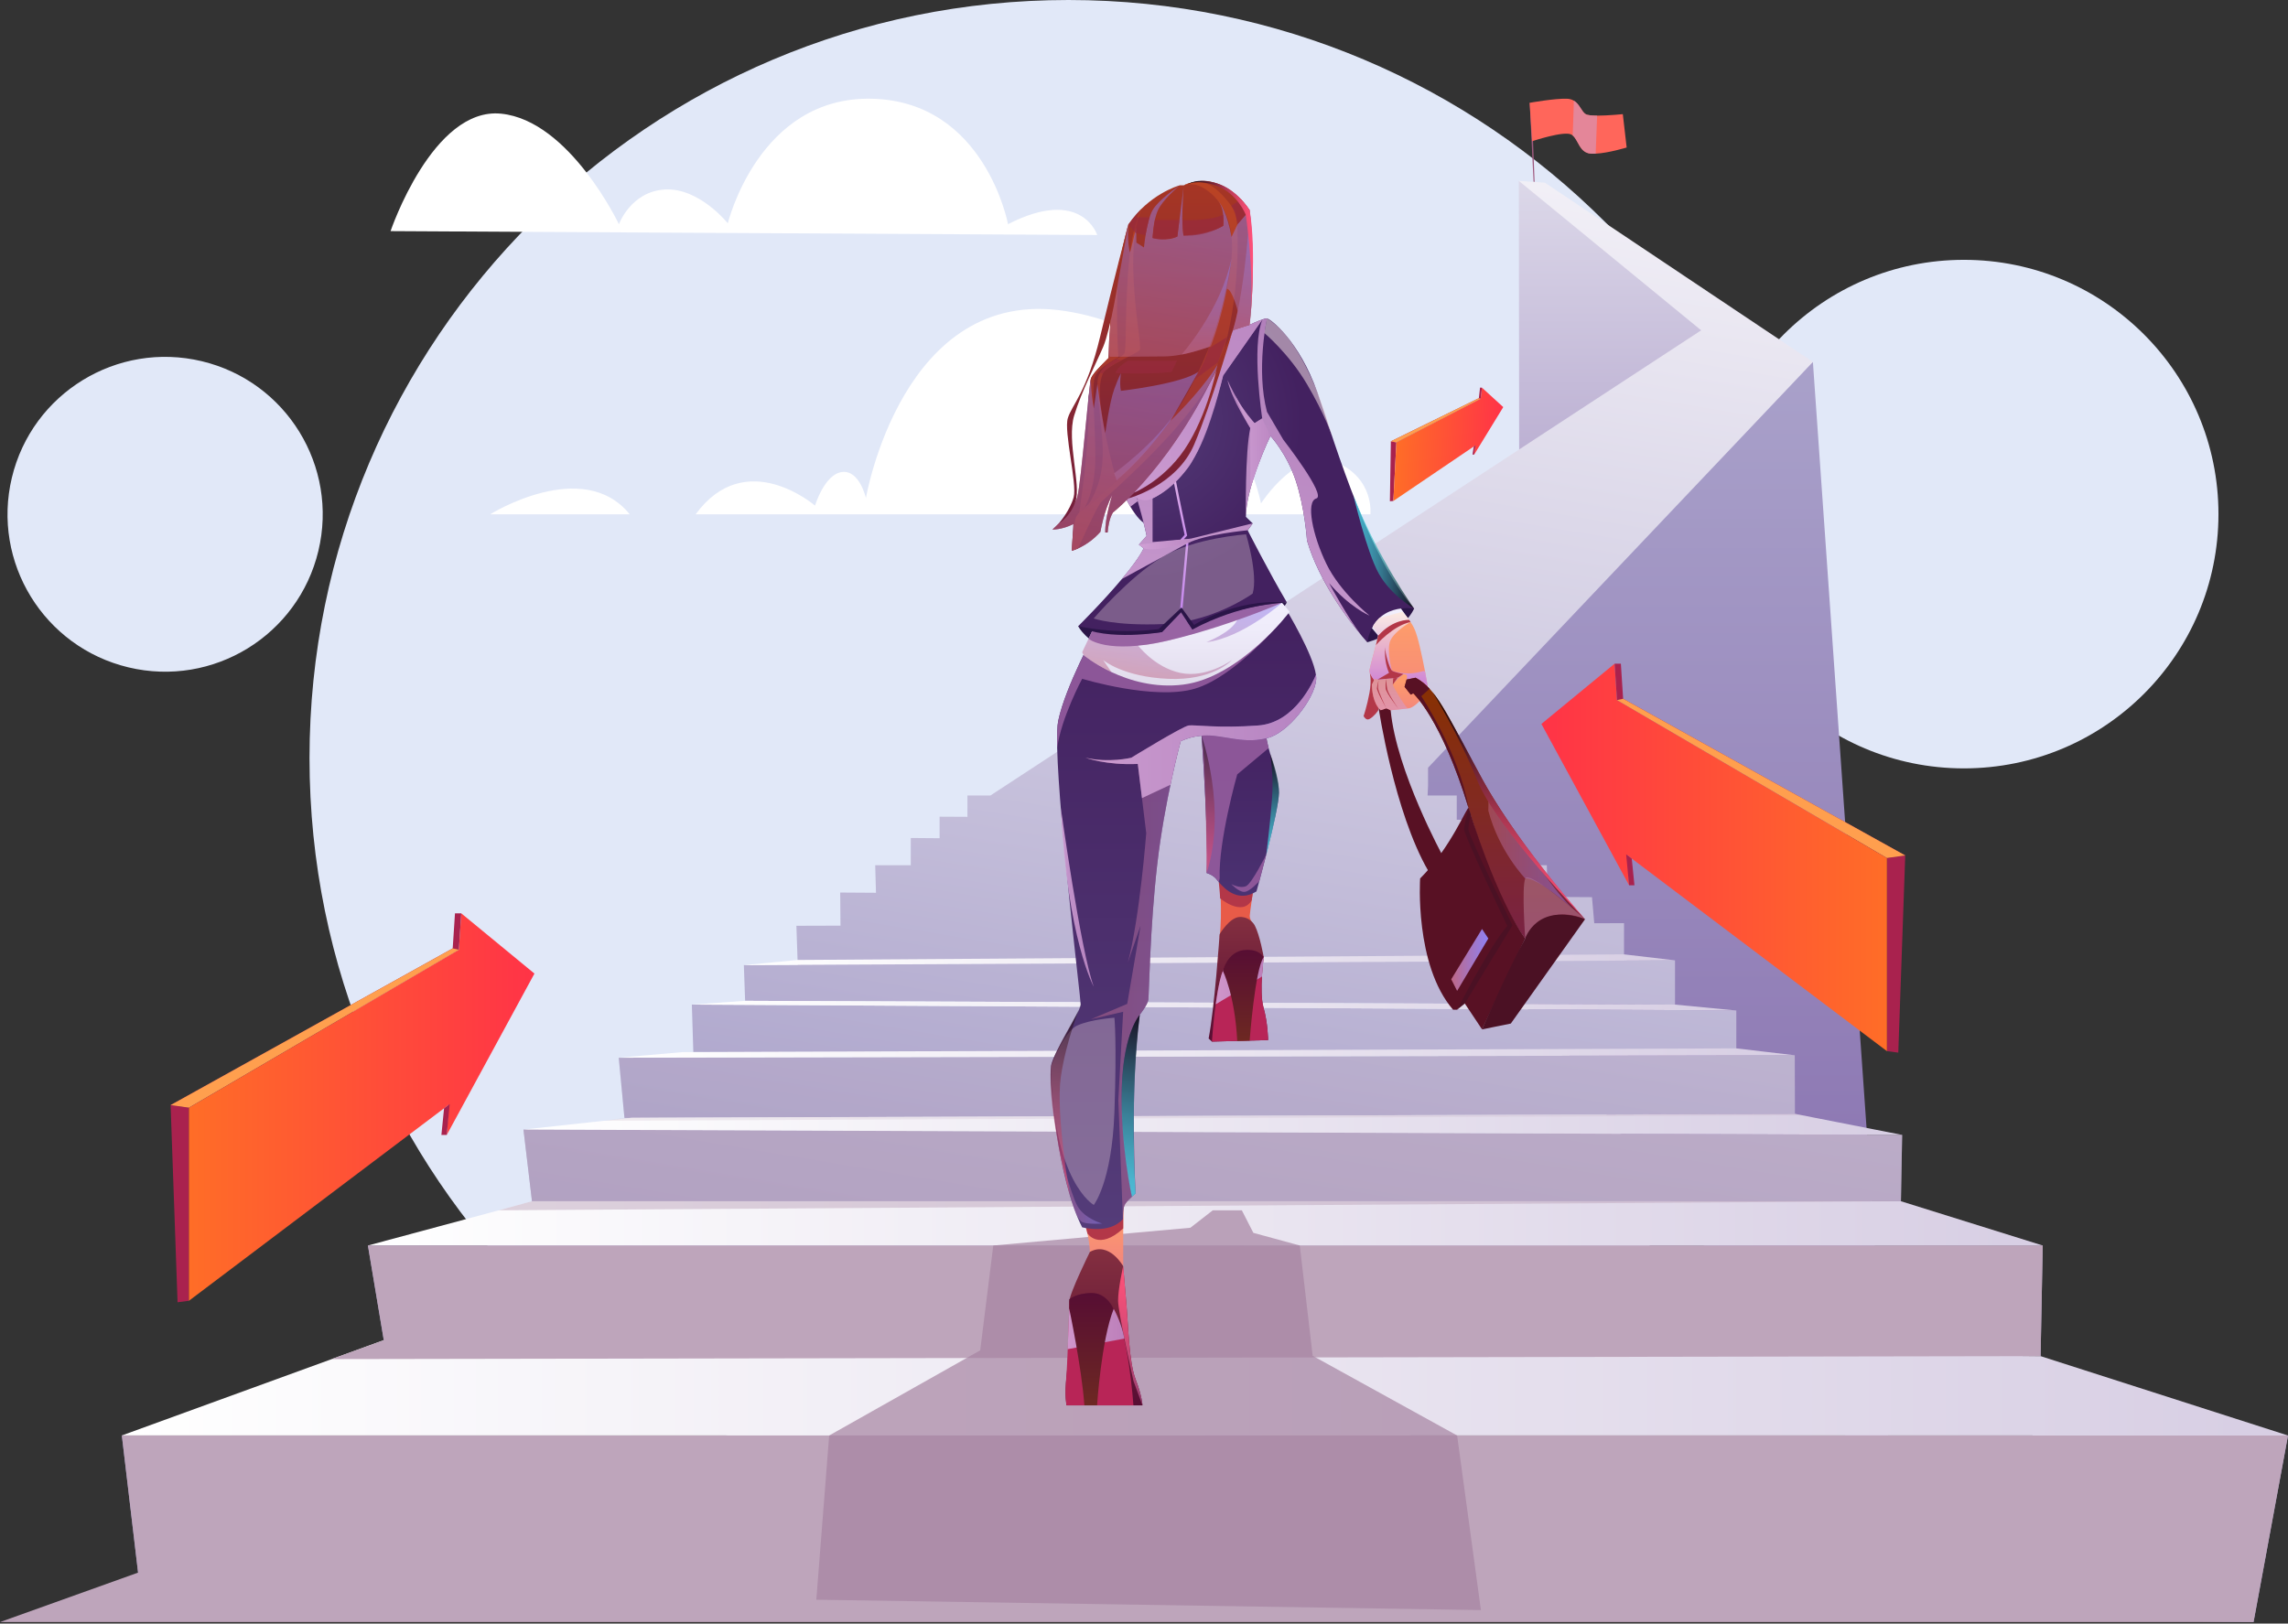 <svg width="672" height="477" viewBox="0 0 672 477" fill="none" xmlns="http://www.w3.org/2000/svg">
<rect x="0" y="0" width="672" height="477" fill="#333333" stroke="none"/>
<g clip-path="url(#clip0_2_275)">
<g style="mix-blend-mode:multiply">
<path d="M313.819 445.452C436.932 445.452 536.735 345.734 536.735 222.726C536.735 99.718 436.932 0 313.819 0C190.707 0 90.904 99.718 90.904 222.726C90.904 345.734 190.707 445.452 313.819 445.452Z" fill="#E1E8F8"/>
</g>
<g style="mix-blend-mode:multiply">
<path d="M576.807 225.745C618.1 225.745 651.575 192.299 651.575 151.041C651.575 109.783 618.1 76.336 576.807 76.336C535.514 76.336 502.039 109.783 502.039 151.041C502.039 192.299 535.514 225.745 576.807 225.745Z" fill="#E1E8F8"/>
</g>
<g style="mix-blend-mode:multiply">
<path d="M93.51 161.851C99.456 137.012 84.123 112.06 59.263 106.12C34.403 100.179 9.43 115.5 3.484 140.339C-2.461 165.178 12.872 190.129 37.732 196.069C62.592 202.01 87.565 186.69 93.51 161.851Z" fill="#E1E8F8"/>
</g>
<path fill-rule="evenodd" clip-rule="evenodd" d="M204.315 151.096H402.489C402.489 151.096 403.742 140.648 392.481 135.791C381.22 130.934 370.368 147.899 370.368 147.899C370.368 147.899 360.85 98.853 312.893 91.384C264.936 83.901 254.328 146.334 254.328 146.334C254.328 146.334 252.463 138.022 247.302 138.675C242.142 139.328 239.378 148.552 239.378 148.552C239.378 148.552 219.075 130.947 204.315 151.096Z" fill="white"/>
<path fill-rule="evenodd" clip-rule="evenodd" d="M184.953 151.096H143.967C143.967 151.096 171.186 134.104 184.953 151.096Z" fill="white"/>
<path fill-rule="evenodd" clip-rule="evenodd" d="M114.692 67.902L322.261 69.045C322.261 69.045 317.727 54.773 296.063 65.861C296.063 65.861 289.35 29.767 256.071 29.006C222.793 28.244 213.765 65.617 213.765 65.617C213.765 65.617 205.432 55.154 195.369 55.671C185.307 56.188 181.78 65.875 181.78 65.875C181.78 65.875 167.333 35.454 147.208 33.4C127.083 31.332 114.705 67.916 114.705 67.916L114.692 67.902Z" fill="white"/>
<path fill-rule="evenodd" clip-rule="evenodd" d="M450.419 53.441L449.289 30.176L449.861 30.952L450.719 53.454L450.419 53.441Z" fill="#9F597F"/>
<path fill-rule="evenodd" clip-rule="evenodd" d="M477.775 43.332C477.775 43.332 472.396 44.978 468.652 45.142C468.134 45.169 467.658 45.169 467.208 45.142C463.859 44.842 463.641 41.251 461.898 39.795C461.789 39.7 461.68 39.632 461.544 39.55C459.461 38.326 449.984 41.495 449.984 41.495L449.262 30.203C449.262 30.203 456.628 28.884 460.196 29.006C461.027 29.033 461.68 29.238 462.211 29.564C463.981 30.598 464.485 32.802 465.711 33.537C466.214 33.849 467.522 33.958 469.06 33.972C472.328 33.972 476.631 33.537 476.631 33.537L477.761 43.346L477.775 43.332Z" fill="#FF665B"/>
<g style="mix-blend-mode:multiply" opacity="0.8">
<path fill-rule="evenodd" clip-rule="evenodd" d="M469.088 33.958L468.665 45.142C468.148 45.169 467.671 45.169 467.222 45.142C463.872 44.842 463.655 41.251 461.912 39.795C462.007 36.475 462.225 32.067 462.238 29.564C464.009 30.598 464.512 32.802 465.738 33.537C466.242 33.849 467.549 33.958 469.088 33.972V33.958Z" fill="#DD8EA9"/>
</g>
<path fill-rule="evenodd" clip-rule="evenodd" d="M446.09 53.142L446.322 249.991L491.392 258.045L518.53 97.426L446.09 53.142Z" fill="url(#paint0_linear_2_275)"/>
<path fill-rule="evenodd" clip-rule="evenodd" d="M555.839 440.269L532.459 106.337L494.715 130.771L403.334 207.87L399.726 230.822L555.839 440.269Z" fill="url(#paint1_linear_2_275)"/>
<path fill-rule="evenodd" clip-rule="evenodd" d="M35.785 421.726L41.136 466.894L661.884 476.554L672.001 421.74L35.785 421.726Z" fill="url(#paint2_linear_2_275)"/>
<path fill-rule="evenodd" clip-rule="evenodd" d="M599.33 398.421L599.956 365.919H108.061L112.718 393.727L599.33 398.421Z" fill="url(#paint3_linear_2_275)"/>
<path fill-rule="evenodd" clip-rule="evenodd" d="M558.317 352.912L558.671 333.43L153.745 331.852L156.25 352.912H558.317Z" fill="url(#paint4_linear_2_275)"/>
<path fill-rule="evenodd" clip-rule="evenodd" d="M527.176 327.24L527.135 310.03L181.726 310.751L183.401 328.437L527.176 327.24Z" fill="url(#paint5_linear_2_275)"/>
<path fill-rule="evenodd" clip-rule="evenodd" d="M509.965 309.105V296.874L203.2 295.146L203.635 309.105H509.965Z" fill="url(#paint6_linear_2_275)"/>
<path fill-rule="evenodd" clip-rule="evenodd" d="M218.845 294.03L491.964 295.146V282.14L476.986 282.221V271.215L468.244 271.242L467.577 263.582L454.546 263.501L454.314 254.195H445.899L445.464 247.406L437.43 247.352L437.035 240.903L427.858 240.849V233.706H419.293L419.429 230.822V225.543L532.459 106.337L453.729 53.659L446.09 53.142L499.644 97.045L290.903 233.706H284.136V239.978L275.966 239.937V246.263L267.496 246.195V254.195H257.053L257.284 262.29L246.772 262.222L246.854 271.949L233.905 271.99L234.3 283.473L218.477 283.554L218.845 294.03Z" fill="url(#paint7_linear_2_275)"/>
<path fill-rule="evenodd" clip-rule="evenodd" d="M672.001 421.74L599.33 398.421L112.718 393.727L35.785 421.726L672.001 421.74Z" fill="url(#paint8_linear_2_275)"/>
<path fill-rule="evenodd" clip-rule="evenodd" d="M108.061 365.919L156.413 352.912H558.317L599.956 365.919H108.061Z" fill="url(#paint9_linear_2_275)"/>
<path fill-rule="evenodd" clip-rule="evenodd" d="M153.745 331.852L185.58 328.383L527.176 327.24L558.671 333.43L153.745 331.852Z" fill="url(#paint10_linear_2_275)"/>
<path fill-rule="evenodd" clip-rule="evenodd" d="M509.965 296.874L491.964 295.146L218.899 294.03L203.2 295.146L509.965 296.874Z" fill="url(#paint11_linear_2_275)"/>
<path fill-rule="evenodd" clip-rule="evenodd" d="M218.477 283.554L234.286 282.031L476.986 280.385L491.964 282.14L218.477 283.554Z" fill="url(#paint12_linear_2_275)"/>
<path fill-rule="evenodd" clip-rule="evenodd" d="M527.135 310.03L509.965 308.002L200.395 309.104L181.726 310.751L527.135 310.03Z" fill="url(#paint13_linear_2_275)"/>
<g style="mix-blend-mode:multiply">
<path fill-rule="evenodd" clip-rule="evenodd" d="M40.551 462.024L0.001 476.554H661.884L672.001 421.74L35.785 421.726L40.551 462.024Z" fill="#BEA5BB"/>
</g>
<g style="mix-blend-mode:multiply">
<path fill-rule="evenodd" clip-rule="evenodd" d="M112.718 393.727L97.4 399.291L599.33 398.421L599.956 365.919H108.061L112.718 393.727Z" fill="#BEA5BB"/>
</g>
<g style="mix-blend-mode:multiply" opacity="0.5">
<path fill-rule="evenodd" clip-rule="evenodd" d="M558.317 352.912L146.514 355.579L156.25 352.912L153.744 331.852L558.671 333.43L558.317 352.912Z" fill="#BEA5BB"/>
</g>
<g style="mix-blend-mode:multiply" opacity="0.2">
<path fill-rule="evenodd" clip-rule="evenodd" d="M183.401 328.437L177.315 329.28L529.409 327.689L527.176 327.24L527.135 310.03L181.726 310.751L183.401 328.437Z" fill="#BEA5BB"/>
</g>
<path d="M55.486 325.416L50.108 324.668L52.15 382.598L55.486 382.163V325.416Z" fill="#A9224E"/>
<path d="M156.97 286.03L135.47 268.33L134.775 279.037L55.486 325.417V382.163L132.079 324.355L132.27 317.254L131.221 333.43L156.97 286.03Z" fill="url(#paint14_linear_2_275)"/>
<path d="M50.108 324.668L132.964 278.629L133.631 268.33H135.47L134.775 279.037L55.486 325.417L50.108 324.668Z" fill="#A9224E"/>
<path d="M132.964 278.629L134.775 279.037L55.486 325.417L50.108 324.668L132.964 278.629Z" fill="#FF9F4E"/>
<path d="M131.221 333.43H129.642L130.431 325.593L132.079 324.355L131.221 333.43Z" fill="#A9224E"/>
<path d="M410.127 129.967L408.507 129.654L408.221 147.259L409.242 147.177L410.127 129.967Z" fill="#A9224E"/>
<path d="M441.513 119.6L435.263 113.899L434.882 117.137L410.127 129.967L409.242 147.177L433.371 130.824L433.534 128.688L432.962 133.572L441.513 119.6Z" fill="url(#paint15_linear_2_275)"/>
<path d="M408.507 129.654L434.351 116.974L434.705 113.872L435.263 113.899L434.882 117.137L410.127 129.967L408.507 129.654Z" fill="#A9224E"/>
<path d="M434.351 116.974L434.882 117.137L410.127 129.967L408.507 129.654L434.351 116.974Z" fill="#FF9F4E"/>
<path d="M432.962 133.572L432.486 133.545L432.853 131.178L433.371 130.824L432.962 133.572Z" fill="#A9224E"/>
<path d="M554.203 252.072L559.581 251.324L557.539 309.254L554.203 308.818V252.072Z" fill="#A9224E"/>
<path d="M452.719 212.686L474.22 194.986L474.914 205.693L554.203 252.072V308.818L477.61 250.998L477.42 243.909L478.468 260.086L452.719 212.686Z" fill="url(#paint16_linear_2_275)"/>
<path d="M559.581 251.324L476.725 205.285L476.058 194.986H474.22L474.914 205.693L554.203 252.072L559.581 251.324Z" fill="#A9224E"/>
<path d="M476.725 205.285L474.914 205.693L554.203 252.072L559.581 251.324L476.725 205.285Z" fill="#FF9F4E"/>
<path d="M478.468 260.086H480.048L479.258 252.249L477.61 250.998L478.468 260.086Z" fill="#A9224E"/>
<g style="mix-blend-mode:multiply" opacity="0.7">
<path fill-rule="evenodd" clip-rule="evenodd" d="M287.894 396.72L243.532 421.74L239.76 469.983L434.952 473.03L427.967 421.74L385.538 398.326L381.752 365.919L368.122 362.204L364.732 355.579H356.208L349.618 360.708L291.734 365.919L287.894 396.72Z" fill="#A583A1"/>
</g>
<path fill-rule="evenodd" clip-rule="evenodd" d="M358.21 258.1C358.21 258.1 359.095 268.331 358.21 275.378C358.21 275.378 362.744 270.29 368.558 272.439C368.558 272.439 366.992 270.222 367.06 269.052C367.128 267.882 368.109 261.297 368.109 261.297L358.223 258.1H358.21Z" fill="#E85B48"/>
<path fill-rule="evenodd" clip-rule="evenodd" d="M372.466 305.567L355.949 306.016L354.982 305.105C356.739 296.044 358.21 274.466 358.21 274.466C358.21 274.466 361.164 269.392 364.228 269.392C367.292 269.392 368.544 271.909 368.544 271.909C370.042 274.779 371.159 281.174 371.159 281.174C371.159 281.174 369.784 291.337 371.091 295.976C372.398 300.602 372.452 305.554 372.452 305.554L372.466 305.567Z" fill="url(#paint17_linear_2_275)"/>
<path fill-rule="evenodd" clip-rule="evenodd" d="M372.466 305.567L355.949 306.016C355.949 306.016 356.93 289.854 359.612 284.112C362.294 278.385 369.402 278.698 371.159 281.174C371.159 281.174 369.783 291.337 371.091 295.976C372.398 300.602 372.452 305.554 372.452 305.554L372.466 305.567Z" fill="#B82557"/>
<path fill-rule="evenodd" clip-rule="evenodd" d="M358.359 263.936C358.359 263.936 364.827 269.392 367.632 264.48L367.918 262.481L357.951 259.12C357.951 259.12 358.346 262.848 358.359 263.936Z" fill="#B33748"/>
<path fill-rule="evenodd" clip-rule="evenodd" d="M375.625 232.971C375.625 238.277 369.035 261.896 369.035 261.896C363.697 265.202 359.775 261.27 357.951 259.134C357.57 258.685 357.284 258.304 357.093 258.1C356.017 256.916 354.397 256.494 354.397 256.494C354.942 243.815 352.899 216.169 352.899 216.169C356.276 211.829 371.758 213.489 371.758 213.489C371.554 215.108 371.976 217.339 372.602 219.802C373.773 224.305 375.639 229.543 375.639 232.985L375.625 232.971Z" fill="url(#paint18_linear_2_275)"/>
<g style="mix-blend-mode:multiply" opacity="0.91">
<path d="M363.384 227.502C363.384 227.502 357.828 246.998 358.223 258.086L357.964 259.12C357.583 258.671 357.297 258.29 357.107 258.086C356.031 256.902 354.411 256.481 354.411 256.481C354.955 243.801 352.913 216.156 352.913 216.156C356.29 211.816 371.772 213.476 371.772 213.476C371.567 215.095 371.989 217.326 372.616 219.788L363.397 227.502H363.384Z" fill="#935B9D"/>
</g>
<g style="mix-blend-mode:multiply" opacity="0.91">
<path fill-rule="evenodd" clip-rule="evenodd" d="M371.935 251.012C371.935 251.012 367.741 259.46 366.025 260.317C364.31 261.174 361.654 259.746 361.654 259.746C361.654 259.746 363.738 262.032 365.413 262.032C367.087 262.032 369.865 258.862 369.865 258.862L371.935 251.012Z" fill="#935B9D"/>
</g>
<path fill-rule="evenodd" clip-rule="evenodd" d="M318.994 360.83C318.994 360.83 319.893 363.715 320.111 367.796C320.111 367.796 326.892 367.905 329.901 371.987V352.327L318.994 360.83Z" fill="url(#paint19_linear_2_275)"/>
<path fill-rule="evenodd" clip-rule="evenodd" d="M335.552 412.896H313.262C313.262 412.896 312.608 409.958 313.262 404.23C313.915 398.489 314.187 384.38 314.119 382.245C314.051 380.095 320.097 367.81 320.097 367.81C325.789 364.626 329.887 372 329.887 372C329.887 372 330.255 376.19 330.813 382.884C331.426 389.959 331.603 400.162 333.536 405.237C335.484 410.311 335.552 412.91 335.552 412.91V412.896Z" fill="url(#paint20_linear_2_275)"/>
<path fill-rule="evenodd" clip-rule="evenodd" d="M314.119 382.231C314.119 382.231 322.752 377.469 327.096 384.557C331.44 391.659 332.896 412.883 332.896 412.883H313.248C313.248 412.883 312.676 410.57 313.125 405.4C313.575 400.23 314.106 382.217 314.106 382.217L314.119 382.231Z" fill="#B82557"/>
<path fill-rule="evenodd" clip-rule="evenodd" d="M319.375 362.341C319.375 362.341 322.684 367.565 329.901 360.898V352.327L317.333 355.783C317.333 355.783 319.144 360.939 319.375 362.341Z" fill="#B33748"/>
<path fill-rule="evenodd" clip-rule="evenodd" d="M386.559 199.748C386.028 205.435 378.267 215.326 372.262 216.822C366.23 218.333 362.226 216.822 356.562 216.183C350.897 215.53 346.772 217.788 346.772 217.788C346.772 217.788 342.033 235.189 339.882 253.991C337.73 272.793 337.485 292.248 337.267 293.758C337.049 295.255 334.762 298.125 334.762 298.125C331.753 319.621 333.536 350.627 333.536 350.627C333.536 350.627 333.046 351.035 332.447 351.593C331.794 352.205 330.977 352.994 330.527 353.647C329.724 354.776 329.806 357.742 329.806 358.109V358.137C325.87 362.735 317.837 360.572 317.837 360.572C310.674 346.681 308.087 317.172 308.659 313.295C309.231 309.431 317.401 297.241 317.401 295.105C317.401 293.268 311.042 241.298 310.497 219.748C310.402 216.033 310.497 213.217 310.811 211.721C312.962 201.544 321.813 185.422 321.813 185.422L340.644 176.307L376.564 177.055C376.564 177.055 376.66 177.205 376.81 177.463C378.267 179.844 385.647 192.198 386.491 198.225C386.573 198.782 386.6 199.286 386.559 199.721V199.748Z" fill="url(#paint21_linear_2_275)"/>
<g style="mix-blend-mode:multiply" opacity="0.91">
<path d="M376.81 177.491V182.103C376.81 182.103 362.907 198.782 350.966 202.32C339.038 205.87 317.837 199.422 317.837 199.422C317.837 199.422 311.668 210.904 310.511 219.72C310.511 219.72 310.511 219.747 310.511 219.761C310.416 216.047 310.511 213.231 310.824 211.734C312.976 201.558 321.826 185.436 321.826 185.436L340.658 176.321L376.578 177.069C376.578 177.069 376.673 177.218 376.823 177.477L376.81 177.491Z" fill="#935B9D"/>
</g>
<path style="mix-blend-mode:multiply" opacity="0.5" d="M386.559 199.748C386.028 205.435 378.267 215.326 372.262 216.822C366.23 218.332 362.226 216.822 356.562 216.183C350.897 215.53 346.772 217.788 346.772 217.788C346.772 217.788 345.383 222.877 343.776 230.55C342.401 237.039 340.876 245.365 339.882 253.991C337.73 272.793 337.485 292.248 337.267 293.758C337.05 295.255 334.762 298.125 334.762 298.125C325.544 310.642 330.759 342.681 332.447 351.593C331.794 352.205 330.977 352.994 330.527 353.647C329.724 354.776 329.806 357.742 329.806 358.109L328.458 323.186L329.874 297.255L320.424 299.445L331.072 294.928L334.98 271.977L331.262 282.779C334.776 269.46 336.655 244.753 336.655 244.753L335.402 234.482L334.176 224.441C324.904 224.876 318.817 222.618 318.817 222.618C325.693 224.223 332.256 222.618 332.256 222.618C332.256 222.618 347.303 213.38 349.141 213.135C350.966 212.891 357.842 214.02 369.579 213.135C380.459 212.319 385.783 200.007 386.505 198.238C386.586 198.796 386.613 199.299 386.573 199.735L386.559 199.748Z" fill="url(#paint22_linear_2_275)"/>
<path fill-rule="evenodd" clip-rule="evenodd" d="M404.928 208.102C404.928 208.102 409.462 238.549 419.511 255.882L423.814 251.583C423.814 251.583 410.143 226.645 408.441 208.673L408.209 206.034L404.928 208.115V208.102Z" fill="#581124"/>
<path fill-rule="evenodd" clip-rule="evenodd" d="M402.313 197.694C402.313 197.694 402.926 199.721 402.218 203.585C401.51 207.449 400.502 210.36 400.502 210.36C400.502 210.36 400.87 211.217 401.605 211.367C402.34 211.516 403.988 209.938 404.696 208.863C405.418 207.789 404.26 204.959 404.369 204.238C404.478 203.517 404.928 202.619 404.928 202.619C404.928 202.619 403.934 198.782 402.3 197.694H402.313Z" fill="#B33748"/>
<path fill-rule="evenodd" clip-rule="evenodd" d="M401.578 188.687C401.578 188.687 411.831 186.102 415.344 178.797C415.344 178.797 410.252 176.511 405.445 179.654C400.638 182.81 401.578 188.674 401.578 188.674V188.687Z" fill="#2B1548"/>
<path fill-rule="evenodd" clip-rule="evenodd" d="M419.497 203.013C419.497 203.952 415.344 206.319 415.344 206.319L407.174 208.115L404.015 200.374C404.015 200.374 402.068 198.007 402.218 196.932C402.368 195.857 404.791 187.191 404.791 186.755C404.791 186.32 403.198 184.007 403.198 184.007C403.198 184.007 403.852 182.824 405.077 181.586C406.412 180.225 408.441 178.81 410.973 178.824C410.973 178.824 411.341 179.137 411.886 179.735C412.539 180.416 413.424 181.45 414.268 182.742L414.65 183.327C414.895 183.708 415.099 184.116 415.317 184.524C416.365 186.579 417.673 192.646 418.544 197.286C419.102 200.252 419.47 202.632 419.47 203L419.497 203.013Z" fill="url(#paint23_linear_2_275)"/>
<path fill-rule="evenodd" clip-rule="evenodd" d="M402.926 184.538L404.805 186.756C404.805 186.756 408.522 182.334 413.86 182.116L411.464 178.769C411.464 178.769 405.268 178.076 402.926 184.538Z" fill="url(#paint24_linear_2_275)"/>
<path fill-rule="evenodd" clip-rule="evenodd" d="M316.666 183.953C316.666 183.953 319.062 188.824 326.238 190.823C333.414 192.823 340.29 185.803 340.29 185.803C340.29 185.803 326.674 182.524 316.666 183.953Z" fill="#2B1548"/>
<path fill-rule="evenodd" clip-rule="evenodd" d="M322.725 110.323C322.725 110.323 320.015 113.779 319.729 116.609C319.443 119.452 329.424 149.301 335.892 153.587C342.36 157.886 342.796 128.363 342.796 128.363L322.725 110.31V110.323Z" fill="url(#paint25_radial_2_275)"/>
<path fill-rule="evenodd" clip-rule="evenodd" d="M378.77 179.749C378.77 179.749 364.16 199.014 347.589 201.122C339.16 202.197 331.725 199.925 326.442 197.449C321.336 195.041 318.259 192.442 318.259 192.442L317.85 191.626L319.729 187.667L320.873 185.245L333.809 176.307L340.304 171.817L356.535 174.171L376.578 177.069L378.784 179.735L378.77 179.749Z" fill="url(#paint26_linear_2_275)"/>
<path style="mix-blend-mode:multiply" opacity="0.5" d="M361.804 193.939C361.491 194.279 356.044 199.993 343.122 199.435C329.792 198.864 324.005 193.925 324.005 193.925L326.429 197.449C321.322 195.041 318.245 192.442 318.245 192.442L317.837 191.626L320.86 185.245L340.277 171.817L376.551 177.082C376.551 177.082 364.922 187.409 354.288 188.687C354.288 188.687 361.791 185.817 363.493 181.926C362.826 182.157 341.134 189.912 334.163 189.531C334.163 189.531 339.038 196.089 346.744 197.708C354.233 199.272 361.409 194.211 361.791 193.939H361.804Z" fill="url(#paint27_linear_2_275)"/>
<g style="mix-blend-mode:multiply" opacity="0.91">
<path fill-rule="evenodd" clip-rule="evenodd" d="M376.565 177.082C376.565 177.082 360.429 184.171 342.796 188.252C325.162 192.334 319.716 187.667 319.716 187.667L320.86 185.245L333.795 176.307L356.521 174.171L366.012 173.273L376.565 177.069V177.082Z" fill="#935B9D"/>
</g>
<path fill-rule="evenodd" clip-rule="evenodd" d="M415.344 178.81C415.344 178.81 403.729 176.661 401.578 188.687C401.524 188.647 401.483 188.579 401.428 188.524C401.401 188.483 401.36 188.456 401.333 188.415C401.074 188.116 400.611 187.585 399.985 186.864C399.93 186.796 399.876 186.715 399.808 186.633C396.063 182.157 387.43 170.933 383.877 158.825C383.877 158.825 383.223 149.097 380.541 141.125C377.858 133.139 373.133 128.091 373.133 128.091C373.133 128.091 365.93 142.921 365.93 151.845L367.932 153.777L366.461 155.818C366.461 155.818 372.806 168.28 377.967 176.987C377.967 176.987 360.334 177.953 350.23 184.932L348.624 182.511L346.881 179.885L343.654 183.232L341.298 185.694C341.298 185.694 326.347 187.953 316.666 183.967C316.666 183.967 323.733 177.001 329.465 170.158C332.243 166.838 334.721 163.546 335.906 161.083L334.503 160.008L336.764 157.423C336.764 157.423 333.741 141.982 324.427 120.513L322.711 110.337C322.711 110.337 342.496 100.31 362.131 97.004L367.006 95.426C367.006 95.426 369.184 94.392 370.75 93.861C371.322 93.657 371.812 93.535 372.085 93.548C373.106 93.603 381.63 100.16 386.94 115.343C389.704 123.275 393.571 135.887 398.582 148.39C403.171 159.845 408.727 171.205 415.317 178.81H415.344Z" fill="url(#paint28_radial_2_275)"/>
<path style="mix-blend-mode:multiply" opacity="0.8" fill-rule="evenodd" clip-rule="evenodd" d="M419.497 203.013C419.497 203.952 415.344 206.319 415.344 206.319L407.174 208.115L404.015 200.374C404.015 200.374 402.068 198.007 402.218 196.932C402.368 195.857 404.791 187.191 404.791 186.756C404.791 186.32 403.198 184.007 403.198 184.007C403.198 184.007 403.852 182.824 405.077 181.586L411.886 179.735C412.539 180.416 413.424 181.45 414.268 182.742C414.268 182.742 409.598 185.45 408.373 188.171C407.161 190.891 408.781 196.986 408.781 196.986C408.781 196.986 412.539 198.837 418.081 197.123L418.558 197.272C419.116 200.238 419.484 202.619 419.484 202.986L419.497 203.013Z" fill="url(#paint29_linear_2_275)"/>
<path fill-rule="evenodd" clip-rule="evenodd" d="M418.095 204.524C415.753 207.802 413.86 208.102 413.86 208.102L413.479 208.142L408.441 208.673H408.4L407.188 208.102L405.513 208.673C403.239 206.619 402.98 202.728 402.953 201.476V201.068L403.757 199.49L404.955 199.762L410.483 199.15L412.212 198.048L413.179 198.252C413.465 199.476 412.553 201.775 412.553 201.775L414.364 204.075L415.834 203.299C416.965 203.299 418.122 204.524 418.122 204.524H418.095Z" fill="url(#paint30_linear_2_275)"/>
<path style="mix-blend-mode:multiply" opacity="0.5" fill-rule="evenodd" clip-rule="evenodd" d="M413.492 208.129L408.454 208.659L407.188 208.088L405.513 208.659C403.239 206.605 402.98 202.714 402.953 201.463V201.054L403.757 199.476L404.955 199.748L410.483 199.136L412.212 198.034C412.212 198.034 409.162 200.741 409.081 201.122C408.999 201.503 412.743 207.762 413.506 208.129H413.492Z" fill="url(#paint31_linear_2_275)"/>
<g style="mix-blend-mode:soft-light">
<path d="M347.221 179.899L346.54 179.831L348.351 159.818L346.704 158.525L347.929 157.151C347.507 155.179 343.531 136.635 342.455 128.404C341.311 119.683 344.402 111.561 344.443 111.48L345.083 111.725C345.056 111.806 342.02 119.765 343.136 128.322C344.266 136.948 348.596 156.974 348.637 157.179L348.678 157.342L347.698 158.43L349.059 159.505L347.221 179.885V179.899Z" fill="url(#paint32_linear_2_275)"/>
</g>
<path fill-rule="evenodd" clip-rule="evenodd" d="M465.535 270.059C465.535 270.059 459.366 269.487 455.499 270.644C451.632 271.786 447.956 275.718 447.956 275.718C447.956 275.718 439.663 265.582 431.82 239.053C431.657 238.495 431.493 237.951 431.33 237.42C423.31 211.068 415.072 203.694 415.072 203.694L414.337 204.075L412.526 201.775L413.125 199.653L415.753 199.109C417.278 199.912 418.612 200.986 419.878 202.347C425.298 208.156 429.138 218.972 438.397 234.155C449.794 252.848 465.535 270.072 465.535 270.072V270.059Z" fill="url(#paint33_linear_2_275)"/>
<path style="mix-blend-mode:multiply" opacity="0.91" fill-rule="evenodd" clip-rule="evenodd" d="M333.836 146.104C333.836 146.104 335.565 147.846 338.52 146.431C341.475 145.016 346.295 142.036 350.966 134.077C355.636 126.118 359.244 110.323 359.244 110.323L370.777 93.861L367.033 95.426L362.158 97.004L338.52 120.432L330.623 146.444L331.998 148.866L334.176 147.247L333.836 146.104Z" fill="url(#paint34_linear_2_275)"/>
<path fill-rule="evenodd" clip-rule="evenodd" d="M431.344 237.407C431.058 236.482 426.237 248.957 417.101 258.086C417.101 258.086 415.385 283.446 426.782 296.656H427.967L429.791 294.18L435.279 302.411L447.969 275.691C447.969 275.691 440.439 266.344 431.344 237.379V237.407Z" fill="#581124"/>
<path fill-rule="evenodd" clip-rule="evenodd" d="M412.199 198.034C412.199 198.034 409.367 197.463 408.795 197C408.236 196.524 406.684 191.912 406.888 190.13C406.888 190.13 406.276 193.844 407.964 197.68L404.587 199.653L410.47 199.122L412.199 198.02V198.034Z" fill="#B33748"/>
<path fill-rule="evenodd" clip-rule="evenodd" d="M404.805 186.756L404.124 189.517C404.124 189.517 409.203 183.749 414.296 182.756L413.86 182.116C413.86 182.116 409.135 181.858 404.805 186.756Z" fill="#B33748"/>
<path fill-rule="evenodd" clip-rule="evenodd" d="M407.174 208.102C407.174 208.102 404.764 203.163 404.737 202.061C404.71 200.959 404.941 199.748 404.941 199.748C404.941 199.748 404.492 201.258 404.41 202.17C404.328 203.081 407.174 208.102 407.174 208.102Z" fill="#B33748"/>
<path fill-rule="evenodd" clip-rule="evenodd" d="M410.864 208.415C410.864 208.415 407.106 203.598 406.97 202.279C406.834 200.959 407.174 199.435 407.174 199.435C407.174 199.435 407.133 200.905 407.447 202.469C407.773 204.034 410.851 208.415 410.851 208.415H410.864Z" fill="#B33748"/>
<path fill-rule="evenodd" clip-rule="evenodd" d="M410.47 199.136L409.067 201.122L409.203 199.258L410.47 199.136Z" fill="#B33748"/>
<path style="mix-blend-mode:multiply" opacity="0.91" d="M367.033 95.426C367.033 95.426 369.212 94.392 370.777 93.861L359.244 110.323C359.244 110.323 353.975 130.758 348.923 137.424C343.871 144.091 338.52 146.431 338.52 146.431V159.246L349.672 158.267L367.918 153.75L366.447 155.791C366.447 155.791 353.648 156.988 348.705 159.655L329.465 170.13C332.243 166.811 334.721 163.518 335.906 161.056L334.503 159.981L336.764 157.396C336.764 157.396 333.741 141.955 324.427 120.486L322.711 110.31C322.711 110.31 342.496 100.283 362.131 96.977L367.006 95.399L367.033 95.426Z" fill="url(#paint35_linear_2_275)"/>
<path style="mix-blend-mode:multiply" opacity="0.91" d="M390.358 171.314C390.739 172.008 395.941 181.626 399.808 186.619C396.063 182.143 387.43 170.919 383.877 158.811C383.877 158.811 383.223 149.084 380.54 141.111C377.858 133.125 373.133 128.078 373.133 128.078C373.133 128.078 365.93 142.907 365.93 151.832C365.93 151.832 365.617 133.125 367.224 125.724C367.224 125.724 361.654 117.194 360.511 111.643C360.756 112.201 364.813 121.098 368.504 124.336L370.723 122.935C370.723 122.935 367.469 101.752 370.791 93.861C371.363 93.657 371.853 93.535 372.126 93.548C372.126 93.548 368.844 108.65 372.126 121.003L376.905 129.166C376.905 129.166 389.677 145.573 386.613 146.444C383.468 147.328 385.51 157.315 389.595 165.709C393.612 173.953 401.973 180.647 402.232 180.851C401.877 180.715 396.322 178.28 390.385 171.341L390.358 171.314Z" fill="url(#paint36_linear_2_275)"/>
<path fill-rule="evenodd" clip-rule="evenodd" d="M367.033 95.426L362.158 97.004C362.049 97.303 361.94 97.589 361.831 97.861C360.987 100.038 360.143 102.147 359.258 104.174C345.478 135.996 326.892 150.566 326.892 150.566C325.761 152.308 325.421 155.233 325.353 156.158C325.326 156.335 325.326 156.444 325.326 156.444H324.618C324.522 152.117 326.538 145.886 326.647 145.505C324.182 150.118 323.215 156.226 323.215 156.226C319.348 160.634 314.827 161.818 314.827 161.818L315.263 153.968C311.818 155.696 309.095 155.573 309.095 155.573C309.095 155.573 315.263 150.131 316.407 145.982C317.551 141.832 319.784 113.248 320.424 111.207C321.064 109.167 325.557 105.534 325.557 105.534C325.557 105.017 325.584 104.487 325.584 103.97C326.17 84.351 331.385 65.957 331.385 65.957C337.417 57.114 345.955 54.597 346.499 54.448H346.527H347.67C347.67 54.448 351.524 52.652 355.159 53.291C362.866 54.652 367.019 61.754 367.019 61.754C369.035 80.052 367.019 95.412 367.019 95.412L367.033 95.426Z" fill="url(#paint37_linear_2_275)"/>
<path d="M347.67 54.448C347.67 54.448 350.108 52.938 353.689 53.727C357.27 54.516 361.219 59.672 362.648 61.958C364.078 64.243 364.35 88.787 358.563 105.684C352.776 122.581 324.509 146.118 323.215 147.737C321.922 149.342 316.652 161.11 316.652 161.11L314.827 161.804C314.827 161.804 314.936 155.029 316.012 152.022C317.088 149.015 324.863 145.791 338.506 130.213C352.15 114.636 360.429 91.099 361.723 75.848C363.016 60.597 354.765 55.727 352.368 54.679C349.972 53.631 347.67 54.434 347.67 54.434V54.448Z" fill="url(#paint38_linear_2_275)"/>
<path d="M318.517 149.165C318.517 149.165 321.717 144.308 321.717 134.213C321.717 124.119 320.451 112.786 321.717 110.323C322.984 107.861 328.471 104.976 328.471 104.976C328.471 104.976 327.205 86.406 329.206 75.141C329.206 75.141 325.584 86.61 325.911 104.813C325.911 104.813 321.282 109.167 320.424 111.207C319.566 113.248 320.628 126.554 316.979 150.594L318.517 149.152V149.165Z" fill="url(#paint39_linear_2_275)"/>
<path d="M335.266 61.373C335.266 61.373 332.188 66.202 331.249 81.032C330.309 95.861 330.963 102.949 330.105 104.024C329.247 105.099 324.277 106.541 322.725 110.323C321.173 114.119 324.55 126.581 323.76 136.036C322.97 145.492 317.85 150.607 317.85 150.607L327.995 141.111C327.995 141.111 326.034 135.111 324.196 125.016C322.357 114.922 323.065 111.874 323.923 109.711C324.781 107.548 334.081 103.861 334.735 102.84C335.375 101.82 333.196 91.943 332.856 79.44C332.515 66.924 335.279 61.373 335.279 61.373H335.266Z" fill="url(#paint40_linear_2_275)"/>
<path style="mix-blend-mode:multiply" opacity="0.5" d="M367.019 61.754C367.019 61.754 366.121 82.882 362.145 96.99L367.019 95.412C367.019 95.412 368.885 74.393 367.019 61.74V61.754Z" fill="url(#paint41_linear_2_275)"/>
<path style="mix-blend-mode:multiply" opacity="0.5" d="M327.232 139.043C327.232 139.043 339.446 130.282 346.064 120.01C346.064 120.01 338.983 131.615 327.981 141.111L327.232 139.043Z" fill="url(#paint42_linear_2_275)"/>
<path style="mix-blend-mode:multiply" opacity="0.5" d="M359.244 104.174C345.464 135.996 326.878 150.566 326.878 150.566C325.748 152.308 325.407 155.233 325.339 156.158L324.876 156.444H324.618C324.522 152.117 326.538 145.886 326.647 145.505C324.182 150.118 323.215 156.226 323.215 156.226C319.348 160.634 314.827 161.818 314.827 161.818L315.263 153.968C311.818 155.696 309.095 155.573 309.095 155.573C309.095 155.573 315.263 150.131 316.407 145.982C317.551 141.832 319.784 113.248 320.424 111.207C320.424 111.207 320.301 114.649 321.254 119.996L322.316 112.867C322.316 112.867 323.419 121.615 324.618 127.288C324.618 127.288 325.884 118.078 327.246 114.377C328.607 110.663 329.22 109.67 329.22 109.67C329.22 109.67 328.757 112.677 329.22 114.826C329.22 114.826 346.99 112.826 351.987 109.208C351.987 109.208 346.472 119.234 343.681 123.697C344.144 123.248 351.701 116.092 356.78 108.459C357.706 107.058 358.523 105.602 359.244 104.174Z" fill="url(#paint43_linear_2_275)"/>
<path style="mix-blend-mode:multiply" opacity="0.5" d="M357.611 58.802C357.529 58.706 357.447 58.611 357.352 58.529C357.406 58.57 357.502 58.666 357.611 58.802Z" fill="url(#paint44_linear_2_275)"/>
<path style="mix-blend-mode:multiply" opacity="0.5" d="M367.033 95.426L362.158 97.004C362.049 97.303 361.94 97.589 361.831 97.861C363.098 94.092 363.534 91.344 363.534 91.344C363.534 91.344 361.927 85.059 360.361 84.828C360.361 84.828 358.863 93.181 355.636 101.711C355.636 101.711 348.174 104.65 341.979 104.718C335.77 104.799 325.911 104.813 325.911 104.813L325.598 103.97C326.184 84.351 331.399 65.957 331.399 65.957C331.399 65.957 331.004 71.481 331.916 74.161L333.7 66.896L333.768 71.277L335.987 72.706C335.987 72.706 336.736 64.896 338.52 61.754C340.181 58.788 345.778 54.965 346.472 54.489C345.887 54.992 341.461 58.747 340.1 61.754C338.643 64.978 338.52 69.916 338.52 69.916C338.52 69.916 342.864 71.059 345.805 69.481L347.629 54.897C347.48 56.978 346.908 65.631 347.602 69.195C347.602 69.195 354.846 68.978 359.299 66.325C359.299 66.325 359.871 61.345 357.624 58.788C358.427 59.686 360.456 62.57 361.709 69.617L363.52 65.821L367.033 61.74C369.048 80.039 367.033 95.398 367.033 95.398V95.426Z" fill="url(#paint45_linear_2_275)"/>
<g style="mix-blend-mode:screen" opacity="0.7">
<path d="M335.266 61.373L333.591 63.835H337.649C337.649 63.835 336.777 66.937 336.45 69.155L333.509 68.461L331.399 65.985C331.399 65.985 333.877 62.665 335.266 61.373Z" fill="#972A3D"/>
</g>
<g style="mix-blend-mode:screen" opacity="0.7">
<path d="M339.174 64.638H346.404L345.791 69.495C345.791 69.495 341.829 71.005 338.506 69.93L339.174 64.651V64.638Z" fill="#972A3D"/>
</g>
<g style="mix-blend-mode:screen" opacity="0.7">
<path d="M347.275 64.638C347.275 64.638 354.901 65.087 359.244 63.1L359.285 66.338C359.285 66.338 354.397 69.576 347.589 69.209L347.262 64.638H347.275Z" fill="#972A3D"/>
</g>
<g style="mix-blend-mode:screen" opacity="0.7">
<path d="M361.614 60.447L364.473 58.529L367.033 61.767L363.52 65.849C363.52 65.849 362.771 61.93 361.614 60.447Z" fill="#972A3D"/>
</g>
<g style="mix-blend-mode:screen" opacity="0.7">
<path d="M323.093 109.561L323.923 109.711C323.923 109.711 324.413 108.269 329.452 105.82L327.79 105.493C327.79 105.493 324.019 107.289 323.106 109.561H323.093Z" fill="#972A3D"/>
</g>
<g style="mix-blend-mode:screen" opacity="0.7">
<path d="M327.668 109.602C327.668 109.602 335.906 110.092 344.076 109.303L345.71 105.983C345.71 105.983 339.201 106.024 331.276 105.983C331.276 105.983 327.967 107.861 327.668 109.602Z" fill="#972A3D"/>
</g>
<g style="mix-blend-mode:screen" opacity="0.7">
<path d="M354.955 102.391L360.483 98.963L357.719 106.459L350.748 111.616C350.748 111.616 354.288 105.997 354.955 102.391Z" fill="#972A3D"/>
</g>
<path fill-rule="evenodd" clip-rule="evenodd" d="M331.399 65.971C331.399 65.971 326.987 82.732 323.106 98.949C319.226 115.167 314.841 118.908 313.629 122.84C312.404 126.785 316.407 142.145 315.345 146.05C314.283 149.954 311.11 153.641 311.11 153.641C311.11 153.641 314.242 151.995 315.903 147.301C317.564 142.608 313.248 129.465 315.481 122.119C317.714 114.772 321.826 107.072 324.019 101.888C326.211 96.691 328.539 82.011 328.539 82.011L331.412 65.957L331.399 65.971Z" fill="url(#paint46_linear_2_275)"/>
<path fill-rule="evenodd" clip-rule="evenodd" d="M361.818 97.861C361.818 97.861 355.908 118.418 350.748 130.567C345.587 142.703 331.385 146.444 331.385 146.444L333.101 144.716C333.101 144.716 342.782 140.853 349.155 130.105C355.541 119.357 357.706 106.473 357.706 106.473L361.804 97.875L361.818 97.861Z" fill="url(#paint47_linear_2_275)"/>
<path style="mix-blend-mode:multiply" opacity="0.5" fill-rule="evenodd" clip-rule="evenodd" d="M347.017 104.174C347.017 104.174 358.632 91.127 361.723 75.862C361.723 75.862 359.843 90.256 355.159 101.902C355.159 101.902 349.522 103.779 347.017 104.174Z" fill="url(#paint48_linear_2_275)"/>
<path style="mix-blend-mode:multiply" opacity="0.91" d="M386.559 199.748C386.028 205.435 378.267 215.326 372.262 216.822C366.23 218.332 362.226 216.822 356.562 216.183C350.897 215.53 346.772 217.788 346.772 217.788C346.772 217.788 345.383 222.877 343.776 230.55L335.402 234.482L334.176 224.441C324.904 224.876 318.817 222.618 318.817 222.618C325.693 224.223 332.256 222.618 332.256 222.618C332.256 222.618 347.303 213.38 349.141 213.135C350.966 212.891 357.842 214.02 369.579 213.135C380.459 212.319 385.783 200.007 386.505 198.238C386.586 198.796 386.613 199.299 386.573 199.735L386.559 199.748Z" fill="url(#paint49_linear_2_275)"/>
<path style="mix-blend-mode:multiply" opacity="0.91" fill-rule="evenodd" clip-rule="evenodd" d="M311.573 237.366C311.573 237.366 317.346 279.16 321.254 289.908C321.254 289.908 313.466 275.949 311.573 237.366Z" fill="url(#paint50_linear_2_275)"/>
<path style="mix-blend-mode:multiply" opacity="0.5" fill-rule="evenodd" clip-rule="evenodd" d="M310.919 336.655C310.919 336.655 314.337 350.654 316.489 354.382C318.64 358.11 323.733 359.47 323.733 359.47C323.733 359.47 319.784 359.756 318.055 359.116C316.339 358.477 315.073 353.919 315.073 353.919C315.073 353.919 312.009 343.92 310.906 336.668L310.919 336.655Z" fill="url(#paint51_linear_2_275)"/>
<g style="mix-blend-mode:soft-light" opacity="0.33">
<path fill-rule="evenodd" clip-rule="evenodd" d="M308.673 313.322C308.673 313.322 312.39 303.105 316.407 301.282C320.424 299.459 327.314 298.996 327.314 298.996C327.314 298.996 328.035 306.016 327.314 326.641C326.592 347.266 321.254 354.001 321.254 354.001C321.254 354.001 309.245 347.416 308.673 313.322Z" fill="#ECD6E0"/>
</g>
<path fill-rule="evenodd" clip-rule="evenodd" d="M427.967 296.67C427.967 296.67 437.648 277.65 442.7 272.058C442.7 272.058 429.9 245.297 430.009 243.583C430.118 241.869 431.344 237.407 431.344 237.407L431.984 239.434C431.984 239.434 431.289 241.923 431.289 243.692C431.289 245.461 444.225 271.841 444.225 271.841L430.213 294.847L427.939 296.656L427.967 296.67Z" fill="#4B1124"/>
<g style="mix-blend-mode:soft-light" opacity="0.33">
<path fill-rule="evenodd" clip-rule="evenodd" d="M447.969 275.718C447.969 275.718 446.894 260.753 447.969 258.1C449.045 255.447 465.535 270.058 465.535 270.058C465.535 270.058 454.355 264.467 447.969 275.718Z" fill="#DDB6C8"/>
</g>
<path fill-rule="evenodd" clip-rule="evenodd" d="M465.535 270.059L443.735 300.71L435.279 302.425C435.279 302.425 443.026 284.521 447.969 275.705C447.969 275.705 451.333 265.025 465.535 270.045V270.059Z" fill="#4B1124"/>
<path style="mix-blend-mode:multiply" opacity="0.5" fill-rule="evenodd" clip-rule="evenodd" d="M447.969 258.1C447.969 258.1 440.221 250.073 437.131 238.169L437.212 233.393C437.212 233.393 455.363 260.93 461.667 266.752C461.667 266.752 451.196 257.46 447.969 258.1Z" fill="url(#paint52_linear_2_275)"/>
<path fill-rule="evenodd" clip-rule="evenodd" d="M427.967 291.119L426.237 287.704L435.279 272.929L437.131 275.718L427.967 291.119Z" fill="url(#paint53_linear_2_275)"/>
<path style="mix-blend-mode:multiply" opacity="0.91" fill-rule="evenodd" clip-rule="evenodd" d="M373.12 128.078L370.696 122.921L368.476 124.323C368.476 124.323 364.8 120.2 362.785 116.228C362.785 116.228 365.44 122.989 367.196 125.71L367.224 143.614C367.224 143.614 370.75 132.295 373.106 128.064L373.12 128.078Z" fill="url(#paint54_linear_2_275)"/>
<path style="mix-blend-mode:multiply" opacity="0.91" fill-rule="evenodd" clip-rule="evenodd" d="M334.517 159.995L349.672 158.267V159.206C349.672 159.206 338.929 162.403 335.919 161.069L334.517 159.995Z" fill="url(#paint55_linear_2_275)"/>
<g style="mix-blend-mode:soft-light" opacity="0.33">
<path fill-rule="evenodd" clip-rule="evenodd" d="M367.918 174.389C367.918 174.389 359.803 180.252 348.61 182.497L346.867 179.872L343.64 183.218C343.054 183.273 342.442 183.314 341.829 183.341C327.286 183.953 321.227 181.695 321.227 181.695C321.227 181.695 331.766 169.409 341.271 163.709C350.789 157.995 365.985 156.988 365.985 156.988C365.985 156.988 369.579 168.906 367.904 174.389H367.918Z" fill="#ECD6E0"/>
</g>
<path fill-rule="evenodd" clip-rule="evenodd" d="M316.666 183.953C316.666 183.953 327.273 186.552 340.29 184.824L347.017 178.484L350.707 183.599C350.707 183.599 362.499 175.831 377.967 176.987L377.327 178.008L376.564 177.096C376.564 177.096 364.31 177.423 350.217 184.946L346.881 179.885L341.298 185.694C341.298 185.694 325.38 188.483 316.666 183.967V183.953Z" fill="#2B1548"/>
<g style="mix-blend-mode:soft-light" opacity="0.57">
<path fill-rule="evenodd" clip-rule="evenodd" d="M372.098 93.535L371.377 97.861C371.377 97.861 378.58 103.902 383.877 112.881C389.16 121.846 391.311 128.268 391.311 128.268C391.311 128.268 384.38 100.868 372.112 93.548L372.098 93.535Z" fill="#ECD6E0"/>
</g>
<path style="mix-blend-mode:screen" opacity="0.7" fill-rule="evenodd" clip-rule="evenodd" d="M397.561 145.737C397.561 145.737 401.374 162.035 404.941 168.484C408.509 174.933 415.358 178.797 415.358 178.797C415.358 178.797 404.914 164.43 397.575 145.737H397.561Z" fill="url(#paint56_linear_2_275)"/>
<path style="mix-blend-mode:screen" opacity="0.7" d="M334.762 298.139C334.762 298.139 330.023 303.132 329.492 319.485C328.948 335.838 332.447 351.606 332.447 351.606L333.536 350.64C333.536 350.64 331.657 323.907 334.762 298.139Z" fill="url(#paint57_linear_2_275)"/>
<path style="mix-blend-mode:screen" d="M335.552 412.896L332.91 405.727C332.91 405.727 328.389 385.673 328.389 382.095C328.389 378.517 329.887 371.986 329.887 371.986C329.887 371.986 330.255 376.177 330.813 382.87C331.426 389.945 331.603 400.149 333.536 405.223C335.484 410.298 335.552 412.896 335.552 412.896Z" fill="url(#paint58_linear_2_275)"/>
<path fill-rule="evenodd" clip-rule="evenodd" d="M431.344 237.42C423.323 211.068 415.085 203.694 415.085 203.694L414.35 204.075L412.539 201.775L413.138 199.653L415.766 199.109C417.291 199.912 418.626 200.986 419.892 202.347L417.441 204.537C417.441 204.537 428.498 220.986 431.357 237.434L431.344 237.42Z" fill="#581124"/>
<path style="mix-blend-mode:screen" fill-rule="evenodd" clip-rule="evenodd" d="M348.705 54.23C348.705 54.23 351.224 52.461 357.079 54.502C363.506 56.747 365.876 63.1 365.876 63.1C365.876 63.1 368.422 79.413 367.278 93.058C367.278 93.058 369.103 74.012 367.033 61.754C367.033 61.754 363.357 55.645 357.352 53.849C351.347 52.053 348.719 54.217 348.719 54.217L348.705 54.23Z" fill="url(#paint59_linear_2_275)"/>
<path style="mix-blend-mode:multiply" opacity="0.91" d="M330.241 393.265L313.575 396.38L314.051 384.53L327.096 384.557C327.096 384.557 329.397 388.489 330.241 393.251V393.265Z" fill="url(#paint60_linear_2_275)"/>
<path fill-rule="evenodd" clip-rule="evenodd" d="M314.051 384.53C314.051 384.53 317.701 401.781 318.49 412.883H322.221C322.221 412.883 323.447 393.686 327.096 384.557C327.096 384.557 325.094 379.796 320.574 379.864C316.053 379.932 314.051 381.728 314.051 381.728V384.53Z" fill="url(#paint61_linear_2_275)"/>
<path style="mix-blend-mode:multiply" opacity="0.91" d="M370.641 286.915L357.066 295.051C357.066 295.051 357.951 287.99 359.163 285.242C360.375 282.493 371.172 281.187 371.172 281.187L370.641 286.915Z" fill="url(#paint62_linear_2_275)"/>
<path fill-rule="evenodd" clip-rule="evenodd" d="M359.163 285.242C359.163 285.242 362.689 292.207 363.384 305.812L367.033 305.717C367.033 305.717 368.558 284.901 371.159 281.187C371.159 281.187 369.783 278.643 365.345 279.133C360.483 279.664 359.149 285.242 359.149 285.242H359.163Z" fill="url(#paint63_linear_2_275)"/>
<path style="mix-blend-mode:screen" opacity="0.7" d="M373.051 221.475C373.051 221.475 374.114 227.53 373.61 234.509C373.106 241.488 371.935 251.025 371.935 251.025C371.935 251.025 375.502 237.624 375.639 232.985C375.775 228.346 373.065 221.489 373.065 221.489L373.051 221.475Z" fill="url(#paint64_linear_2_275)"/>
<path style="mix-blend-mode:screen" d="M420.764 203.354C420.764 203.354 428.28 215.353 433.917 229.38C439.568 243.406 465.521 270.058 465.521 270.058C465.521 270.058 447.384 249.637 437.117 232.046C434.012 226.713 425.257 209.108 420.75 203.354H420.764Z" fill="url(#paint65_linear_2_275)"/>
<path style="mix-blend-mode:screen" opacity="0.5" d="M317.415 295.132C317.415 295.132 313.03 306.016 311.573 316.41C310.034 327.335 314.256 351.293 314.256 351.293C314.256 351.293 307.515 326.505 308.673 313.322C309.803 308.098 317.033 297.527 317.415 295.132Z" fill="url(#paint66_linear_2_275)"/>
<path style="mix-blend-mode:screen" opacity="0.5" d="M352.899 216.156C352.899 216.156 360.497 237.42 354.397 256.481C354.397 256.481 354.206 221.911 352.899 216.156Z" fill="url(#paint67_linear_2_275)"/>
</g>
<defs>
<linearGradient id="paint0_linear_2_275" x1="482.31" y1="258.045" x2="482.31" y2="53.142" gradientUnits="userSpaceOnUse">
<stop offset="0.02" stop-color="#8C74B1"/>
<stop offset="1" stop-color="#DCD8E9"/>
</linearGradient>
<linearGradient id="paint1_linear_2_275" x1="477.776" y1="440.269" x2="477.776" y2="106.337" gradientUnits="userSpaceOnUse">
<stop offset="0.02" stop-color="#8268AA"/>
<stop offset="1" stop-color="#A9A1CA"/>
</linearGradient>
<linearGradient id="paint2_linear_2_275" x1="346.295" y1="467.289" x2="418.153" y2="35.735" gradientUnits="userSpaceOnUse">
<stop stop-color="#948ABC"/>
<stop offset="1" stop-color="#F4F2F8"/>
</linearGradient>
<linearGradient id="paint3_linear_2_275" x1="339.677" y1="466.187" x2="411.535" y2="34.633" gradientUnits="userSpaceOnUse">
<stop stop-color="#948ABC"/>
<stop offset="1" stop-color="#F4F2F8"/>
</linearGradient>
<linearGradient id="paint4_linear_2_275" x1="335.497" y1="465.493" x2="407.355" y2="33.939" gradientUnits="userSpaceOnUse">
<stop stop-color="#948ABC"/>
<stop offset="1" stop-color="#F4F2F8"/>
</linearGradient>
<linearGradient id="paint5_linear_2_275" x1="330.159" y1="464.609" x2="402.031" y2="33.054" gradientUnits="userSpaceOnUse">
<stop stop-color="#948ABC"/>
<stop offset="1" stop-color="#F4F2F8"/>
</linearGradient>
<linearGradient id="paint6_linear_2_275" x1="329.506" y1="464.5" x2="401.364" y2="32.946" gradientUnits="userSpaceOnUse">
<stop stop-color="#948ABC"/>
<stop offset="1" stop-color="#F4F2F8"/>
</linearGradient>
<linearGradient id="paint7_linear_2_275" x1="330.486" y1="464.663" x2="402.344" y2="33.109" gradientUnits="userSpaceOnUse">
<stop stop-color="#948ABC"/>
<stop offset="1" stop-color="#F4F2F8"/>
</linearGradient>
<linearGradient id="paint8_linear_2_275" x1="672.001" y1="407.726" x2="35.785" y2="407.726" gradientUnits="userSpaceOnUse">
<stop offset="0.02" stop-color="#D8CFE4"/>
<stop offset="1" stop-color="white"/>
</linearGradient>
<linearGradient id="paint9_linear_2_275" x1="599.956" y1="359.415" x2="108.048" y2="359.415" gradientUnits="userSpaceOnUse">
<stop offset="0.02" stop-color="#D8CFE4"/>
<stop offset="1" stop-color="white"/>
</linearGradient>
<linearGradient id="paint10_linear_2_275" x1="558.671" y1="330.342" x2="153.731" y2="330.342" gradientUnits="userSpaceOnUse">
<stop offset="0.02" stop-color="#D8CFE4"/>
<stop offset="1" stop-color="white"/>
</linearGradient>
<linearGradient id="paint11_linear_2_275" x1="509.965" y1="295.459" x2="203.2" y2="295.459" gradientUnits="userSpaceOnUse">
<stop offset="0.02" stop-color="#D8CFE4"/>
<stop offset="1" stop-color="white"/>
</linearGradient>
<linearGradient id="paint12_linear_2_275" x1="491.964" y1="281.963" x2="218.477" y2="281.963" gradientUnits="userSpaceOnUse">
<stop offset="0.02" stop-color="#D8CFE4"/>
<stop offset="1" stop-color="white"/>
</linearGradient>
<linearGradient id="paint13_linear_2_275" x1="527.122" y1="309.377" x2="181.713" y2="309.377" gradientUnits="userSpaceOnUse">
<stop offset="0.02" stop-color="#D8CFE4"/>
<stop offset="1" stop-color="white"/>
</linearGradient>
<linearGradient id="paint14_linear_2_275" x1="55.486" y1="325.253" x2="156.97" y2="325.253" gradientUnits="userSpaceOnUse">
<stop stop-color="#FF6D27"/>
<stop offset="1" stop-color="#FF3347"/>
</linearGradient>
<linearGradient id="paint15_linear_2_275" x1="410.138" y1="129.877" x2="440.912" y2="131.453" gradientUnits="userSpaceOnUse">
<stop stop-color="#FF6D27"/>
<stop offset="1" stop-color="#FF3347"/>
</linearGradient>
<linearGradient id="paint16_linear_2_275" x1="554.216" y1="251.909" x2="452.733" y2="251.909" gradientUnits="userSpaceOnUse">
<stop stop-color="#FF6D27"/>
<stop offset="1" stop-color="#FF3347"/>
</linearGradient>
<linearGradient id="paint17_linear_2_275" x1="363.724" y1="306.016" x2="363.724" y2="269.392" gradientUnits="userSpaceOnUse">
<stop stop-color="#570E33"/>
<stop offset="1" stop-color="#842F40"/>
</linearGradient>
<linearGradient id="paint18_linear_2_275" x1="364.269" y1="263.174" x2="364.269" y2="213.163" gradientUnits="userSpaceOnUse">
<stop stop-color="#4B3272"/>
<stop offset="0.99" stop-color="#432160"/>
</linearGradient>
<linearGradient id="paint19_linear_2_275" x1="324.441" y1="371.987" x2="324.441" y2="352.327" gradientUnits="userSpaceOnUse">
<stop stop-color="#F4867C"/>
<stop offset="0.98" stop-color="#FF9F68"/>
</linearGradient>
<linearGradient id="paint20_linear_2_275" x1="324.264" y1="412.896" x2="324.264" y2="367.007" gradientUnits="userSpaceOnUse">
<stop stop-color="#570E33"/>
<stop offset="1" stop-color="#842F40"/>
</linearGradient>
<linearGradient id="paint21_linear_2_275" x1="347.589" y1="361.103" x2="347.589" y2="176.334" gradientUnits="userSpaceOnUse">
<stop stop-color="#543C79"/>
<stop offset="0.99" stop-color="#432160"/>
</linearGradient>
<linearGradient id="paint22_linear_2_275" x1="318.817" y1="278.194" x2="386.586" y2="278.194" gradientUnits="userSpaceOnUse">
<stop offset="0.01" stop-color="#BE6888"/>
<stop offset="1" stop-color="#8E81F4"/>
</linearGradient>
<linearGradient id="paint23_linear_2_275" x1="410.864" y1="208.102" x2="410.864" y2="178.837" gradientUnits="userSpaceOnUse">
<stop stop-color="#F4867C"/>
<stop offset="0.98" stop-color="#FF9F68"/>
</linearGradient>
<linearGradient id="paint24_linear_2_275" x1="408.4" y1="186.756" x2="408.4" y2="178.742" gradientUnits="userSpaceOnUse">
<stop offset="0.02" stop-color="#E1DBEB"/>
<stop offset="0.17" stop-color="#E6E1F1"/>
<stop offset="0.56" stop-color="#EFECFA"/>
<stop offset="1" stop-color="#F3F0FE"/>
</linearGradient>
<radialGradient id="paint25_radial_2_275" cx="0" cy="0" r="1" gradientUnits="userSpaceOnUse" gradientTransform="translate(324.155 124.064) scale(16.163 16.149)">
<stop stop-color="#4B3272"/>
<stop offset="0.99" stop-color="#432160"/>
</radialGradient>
<linearGradient id="paint26_linear_2_275" x1="348.297" y1="201.394" x2="348.297" y2="171.817" gradientUnits="userSpaceOnUse">
<stop offset="0.02" stop-color="#E1DBEB"/>
<stop offset="0.17" stop-color="#E6E1F1"/>
<stop offset="0.56" stop-color="#EFECFA"/>
<stop offset="1" stop-color="#F3F0FE"/>
</linearGradient>
<linearGradient id="paint27_linear_2_275" x1="344.334" y1="200.605" x2="349.323" y2="172.279" gradientUnits="userSpaceOnUse">
<stop offset="0.01" stop-color="#BE6888"/>
<stop offset="1" stop-color="#8E81F4"/>
</linearGradient>
<radialGradient id="paint28_radial_2_275" cx="0" cy="0" r="1" gradientUnits="userSpaceOnUse" gradientTransform="translate(335.674 123.465) scale(47.181 47.141)">
<stop stop-color="#543C79"/>
<stop offset="0.99" stop-color="#432160"/>
</radialGradient>
<linearGradient id="paint29_linear_2_275" x1="410.864" y1="208.102" x2="410.864" y2="179.749" gradientUnits="userSpaceOnUse">
<stop stop-color="#B060F4"/>
<stop offset="1" stop-color="#FFEADB"/>
</linearGradient>
<linearGradient id="paint30_linear_2_275" x1="410.51" y1="208.673" x2="410.51" y2="198.034" gradientUnits="userSpaceOnUse">
<stop stop-color="#F4867C"/>
<stop offset="0.98" stop-color="#FF9F68"/>
</linearGradient>
<linearGradient id="paint31_linear_2_275" x1="408.209" y1="208.673" x2="408.209" y2="198.034" gradientUnits="userSpaceOnUse">
<stop offset="0.02" stop-color="#D1A1D6"/>
<stop offset="0.99" stop-color="#BD89C4"/>
</linearGradient>
<linearGradient id="paint32_linear_2_275" x1="339.746" y1="178.647" x2="351.368" y2="112.714" gradientUnits="userSpaceOnUse">
<stop stop-color="#B060F4"/>
<stop offset="1" stop-color="#FFEADB"/>
</linearGradient>
<linearGradient id="paint33_linear_2_275" x1="439.037" y1="275.718" x2="439.037" y2="199.109" gradientUnits="userSpaceOnUse">
<stop stop-color="#792244"/>
<stop offset="1" stop-color="#893100"/>
</linearGradient>
<linearGradient id="paint34_linear_2_275" x1="330.609" y1="121.357" x2="370.777" y2="121.357" gradientUnits="userSpaceOnUse">
<stop offset="0.02" stop-color="#D1A1D6"/>
<stop offset="0.99" stop-color="#BD89C4"/>
</linearGradient>
<linearGradient id="paint35_linear_2_275" x1="338.316" y1="171.709" x2="352.603" y2="90.66" gradientUnits="userSpaceOnUse">
<stop offset="0.02" stop-color="#D1A1D6"/>
<stop offset="0.99" stop-color="#BD89C4"/>
</linearGradient>
<linearGradient id="paint36_linear_2_275" x1="374.999" y1="182.252" x2="390.074" y2="96.7" gradientUnits="userSpaceOnUse">
<stop offset="0.02" stop-color="#D1A1D6"/>
<stop offset="0.99" stop-color="#BD89C4"/>
</linearGradient>
<linearGradient id="paint37_linear_2_275" x1="338.506" y1="161.831" x2="338.506" y2="53.155" gradientUnits="userSpaceOnUse">
<stop stop-color="#721D3B"/>
<stop offset="1" stop-color="#A63624"/>
</linearGradient>
<linearGradient id="paint38_linear_2_275" x1="331.331" y1="164.729" x2="350.974" y2="53.245" gradientUnits="userSpaceOnUse">
<stop stop-color="#8E2A3B"/>
<stop offset="1" stop-color="#BA4324"/>
</linearGradient>
<linearGradient id="paint39_linear_2_275" x1="316.924" y1="150.594" x2="330.179" y2="75.314" gradientUnits="userSpaceOnUse">
<stop stop-color="#8E2A3B"/>
<stop offset="1" stop-color="#BA4324"/>
</linearGradient>
<linearGradient id="paint40_linear_2_275" x1="320.832" y1="151.124" x2="336.601" y2="61.599" gradientUnits="userSpaceOnUse">
<stop stop-color="#8E2A3B"/>
<stop offset="1" stop-color="#BA4324"/>
</linearGradient>
<linearGradient id="paint41_linear_2_275" x1="363.724" y1="97.276" x2="369.896" y2="62.255" gradientUnits="userSpaceOnUse">
<stop offset="0.01" stop-color="#BE6888"/>
<stop offset="1" stop-color="#8E81F4"/>
</linearGradient>
<linearGradient id="paint42_linear_2_275" x1="334.408" y1="142.24" x2="338.554" y2="118.689" gradientUnits="userSpaceOnUse">
<stop offset="0.01" stop-color="#BE6888"/>
<stop offset="1" stop-color="#8E81F4"/>
</linearGradient>
<linearGradient id="paint43_linear_2_275" x1="328.117" y1="164.171" x2="339.305" y2="100.66" gradientUnits="userSpaceOnUse">
<stop offset="0.01" stop-color="#BE6888"/>
<stop offset="1" stop-color="#8E81F4"/>
</linearGradient>
<linearGradient id="paint44_linear_2_275" x1="357.461" y1="58.775" x2="357.488" y2="58.556" gradientUnits="userSpaceOnUse">
<stop offset="0.01" stop-color="#BE6888"/>
<stop offset="1" stop-color="#8E81F4"/>
</linearGradient>
<linearGradient id="paint45_linear_2_275" x1="344.062" y1="108.024" x2="353.279" y2="55.697" gradientUnits="userSpaceOnUse">
<stop offset="0.01" stop-color="#BE6888"/>
<stop offset="1" stop-color="#8E81F4"/>
</linearGradient>
<linearGradient id="paint46_linear_2_275" x1="321.254" y1="153.655" x2="321.254" y2="65.971" gradientUnits="userSpaceOnUse">
<stop stop-color="#721D3B"/>
<stop offset="1" stop-color="#A63624"/>
</linearGradient>
<linearGradient id="paint47_linear_2_275" x1="346.608" y1="146.431" x2="346.608" y2="97.861" gradientUnits="userSpaceOnUse">
<stop stop-color="#721D3B"/>
<stop offset="1" stop-color="#A63624"/>
</linearGradient>
<linearGradient id="paint48_linear_2_275" x1="354.37" y1="104.174" x2="354.37" y2="75.862" gradientUnits="userSpaceOnUse">
<stop offset="0.01" stop-color="#BE6888"/>
<stop offset="1" stop-color="#8E81F4"/>
</linearGradient>
<linearGradient id="paint49_linear_2_275" x1="318.817" y1="216.373" x2="386.586" y2="216.373" gradientUnits="userSpaceOnUse">
<stop offset="0.02" stop-color="#D1A1D6"/>
<stop offset="0.99" stop-color="#BD89C4"/>
</linearGradient>
<linearGradient id="paint50_linear_2_275" x1="311.573" y1="263.637" x2="321.254" y2="263.637" gradientUnits="userSpaceOnUse">
<stop offset="0.02" stop-color="#D1A1D6"/>
<stop offset="0.99" stop-color="#BD89C4"/>
</linearGradient>
<linearGradient id="paint51_linear_2_275" x1="310.92" y1="348.083" x2="323.733" y2="348.083" gradientUnits="userSpaceOnUse">
<stop offset="0.01" stop-color="#BE6888"/>
<stop offset="1" stop-color="#8E81F4"/>
</linearGradient>
<linearGradient id="paint52_linear_2_275" x1="437.131" y1="250.059" x2="461.667" y2="250.059" gradientUnits="userSpaceOnUse">
<stop offset="0.01" stop-color="#BE6888"/>
<stop offset="1" stop-color="#8E81F4"/>
</linearGradient>
<linearGradient id="paint53_linear_2_275" x1="426.237" y1="282.017" x2="437.131" y2="282.017" gradientUnits="userSpaceOnUse">
<stop offset="0.01" stop-color="#BE6888"/>
<stop offset="1" stop-color="#8E81F4"/>
</linearGradient>
<linearGradient id="paint54_linear_2_275" x1="362.798" y1="129.941" x2="373.12" y2="129.941" gradientUnits="userSpaceOnUse">
<stop offset="0.02" stop-color="#D1A1D6"/>
<stop offset="0.99" stop-color="#BD89C4"/>
</linearGradient>
<linearGradient id="paint55_linear_2_275" x1="334.517" y1="159.831" x2="349.672" y2="159.831" gradientUnits="userSpaceOnUse">
<stop offset="0.02" stop-color="#D1A1D6"/>
<stop offset="0.99" stop-color="#BD89C4"/>
</linearGradient>
<linearGradient id="paint56_linear_2_275" x1="397.561" y1="162.267" x2="415.344" y2="162.267" gradientUnits="userSpaceOnUse">
<stop stop-color="#4AF4FF"/>
<stop offset="0.09" stop-color="#46E9F4"/>
<stop offset="0.23" stop-color="#3ECFD8"/>
<stop offset="0.43" stop-color="#31A3AA"/>
<stop offset="0.66" stop-color="#1F666B"/>
<stop offset="0.92" stop-color="#081A1B"/>
<stop offset="1"/>
</linearGradient>
<linearGradient id="paint57_linear_2_275" x1="328.349" y1="350.885" x2="337.552" y2="298.626" gradientUnits="userSpaceOnUse">
<stop stop-color="#4AF4FF"/>
<stop offset="0.09" stop-color="#46E9F4"/>
<stop offset="0.23" stop-color="#3ECFD8"/>
<stop offset="0.43" stop-color="#31A3AA"/>
<stop offset="0.66" stop-color="#1F666B"/>
<stop offset="0.92" stop-color="#081A1B"/>
<stop offset="1"/>
</linearGradient>
<linearGradient id="paint58_linear_2_275" x1="329.261" y1="411.781" x2="336.072" y2="373.073" gradientUnits="userSpaceOnUse">
<stop stop-color="#984072"/>
<stop offset="0.15" stop-color="#AB4373"/>
<stop offset="0.53" stop-color="#D84A76"/>
<stop offset="0.83" stop-color="#F44F78"/>
<stop offset="1" stop-color="#FF5179"/>
</linearGradient>
<linearGradient id="paint59_linear_2_275" x1="348.705" y1="73.1" x2="368.027" y2="73.1" gradientUnits="userSpaceOnUse">
<stop/>
<stop offset="0.08" stop-color="#1B080D"/>
<stop offset="0.34" stop-color="#6B2232"/>
<stop offset="0.57" stop-color="#AA3651"/>
<stop offset="0.77" stop-color="#D84466"/>
<stop offset="0.91" stop-color="#F44D74"/>
<stop offset="1" stop-color="#FF5179"/>
</linearGradient>
<linearGradient id="paint60_linear_2_275" x1="313.575" y1="390.462" x2="330.241" y2="390.462" gradientUnits="userSpaceOnUse">
<stop offset="0.02" stop-color="#D1A1D6"/>
<stop offset="0.99" stop-color="#BD89C4"/>
</linearGradient>
<linearGradient id="paint61_linear_2_275" x1="320.574" y1="412.897" x2="320.574" y2="379.864" gradientUnits="userSpaceOnUse">
<stop stop-color="#6D2822"/>
<stop offset="0.99" stop-color="#570E33"/>
</linearGradient>
<linearGradient id="paint62_linear_2_275" x1="357.066" y1="288.112" x2="371.172" y2="288.112" gradientUnits="userSpaceOnUse">
<stop offset="0.02" stop-color="#D1A1D6"/>
<stop offset="0.99" stop-color="#BD89C4"/>
</linearGradient>
<linearGradient id="paint63_linear_2_275" x1="365.168" y1="305.812" x2="365.168" y2="279.065" gradientUnits="userSpaceOnUse">
<stop stop-color="#6D2822"/>
<stop offset="0.99" stop-color="#570E33"/>
</linearGradient>
<linearGradient id="paint64_linear_2_275" x1="370.301" y1="250.726" x2="375.385" y2="221.882" gradientUnits="userSpaceOnUse">
<stop stop-color="#4AF4FF"/>
<stop offset="0.09" stop-color="#46E9F4"/>
<stop offset="0.23" stop-color="#3ECFD8"/>
<stop offset="0.43" stop-color="#31A3AA"/>
<stop offset="0.66" stop-color="#1F666B"/>
<stop offset="0.92" stop-color="#081A1B"/>
<stop offset="1"/>
</linearGradient>
<linearGradient id="paint65_linear_2_275" x1="438.111" y1="265.229" x2="448.171" y2="208.18" gradientUnits="userSpaceOnUse">
<stop stop-color="#FF5179"/>
<stop offset="0.09" stop-color="#F44D74"/>
<stop offset="0.23" stop-color="#D84466"/>
<stop offset="0.43" stop-color="#AA3651"/>
<stop offset="0.66" stop-color="#6B2232"/>
<stop offset="0.92" stop-color="#1B080D"/>
<stop offset="1"/>
</linearGradient>
<linearGradient id="paint66_linear_2_275" x1="308.292" y1="350.246" x2="317.984" y2="295.238" gradientUnits="userSpaceOnUse">
<stop stop-color="#FF5179"/>
<stop offset="0.09" stop-color="#F44D74"/>
<stop offset="0.23" stop-color="#D84466"/>
<stop offset="0.43" stop-color="#AA3651"/>
<stop offset="0.66" stop-color="#6B2232"/>
<stop offset="0.92" stop-color="#1B080D"/>
<stop offset="1"/>
</linearGradient>
<linearGradient id="paint67_linear_2_275" x1="350.435" y1="255.787" x2="357.272" y2="216.916" gradientUnits="userSpaceOnUse">
<stop stop-color="#FF5179"/>
<stop offset="0.09" stop-color="#F44D74"/>
<stop offset="0.23" stop-color="#D84466"/>
<stop offset="0.43" stop-color="#AA3651"/>
<stop offset="0.66" stop-color="#6B2232"/>
<stop offset="0.92" stop-color="#1B080D"/>
<stop offset="1"/>
</linearGradient>
<clipPath id="clip0_2_275">
<rect width="672" height="476.553" fill="white"/>
</clipPath>
</defs>
</svg>
